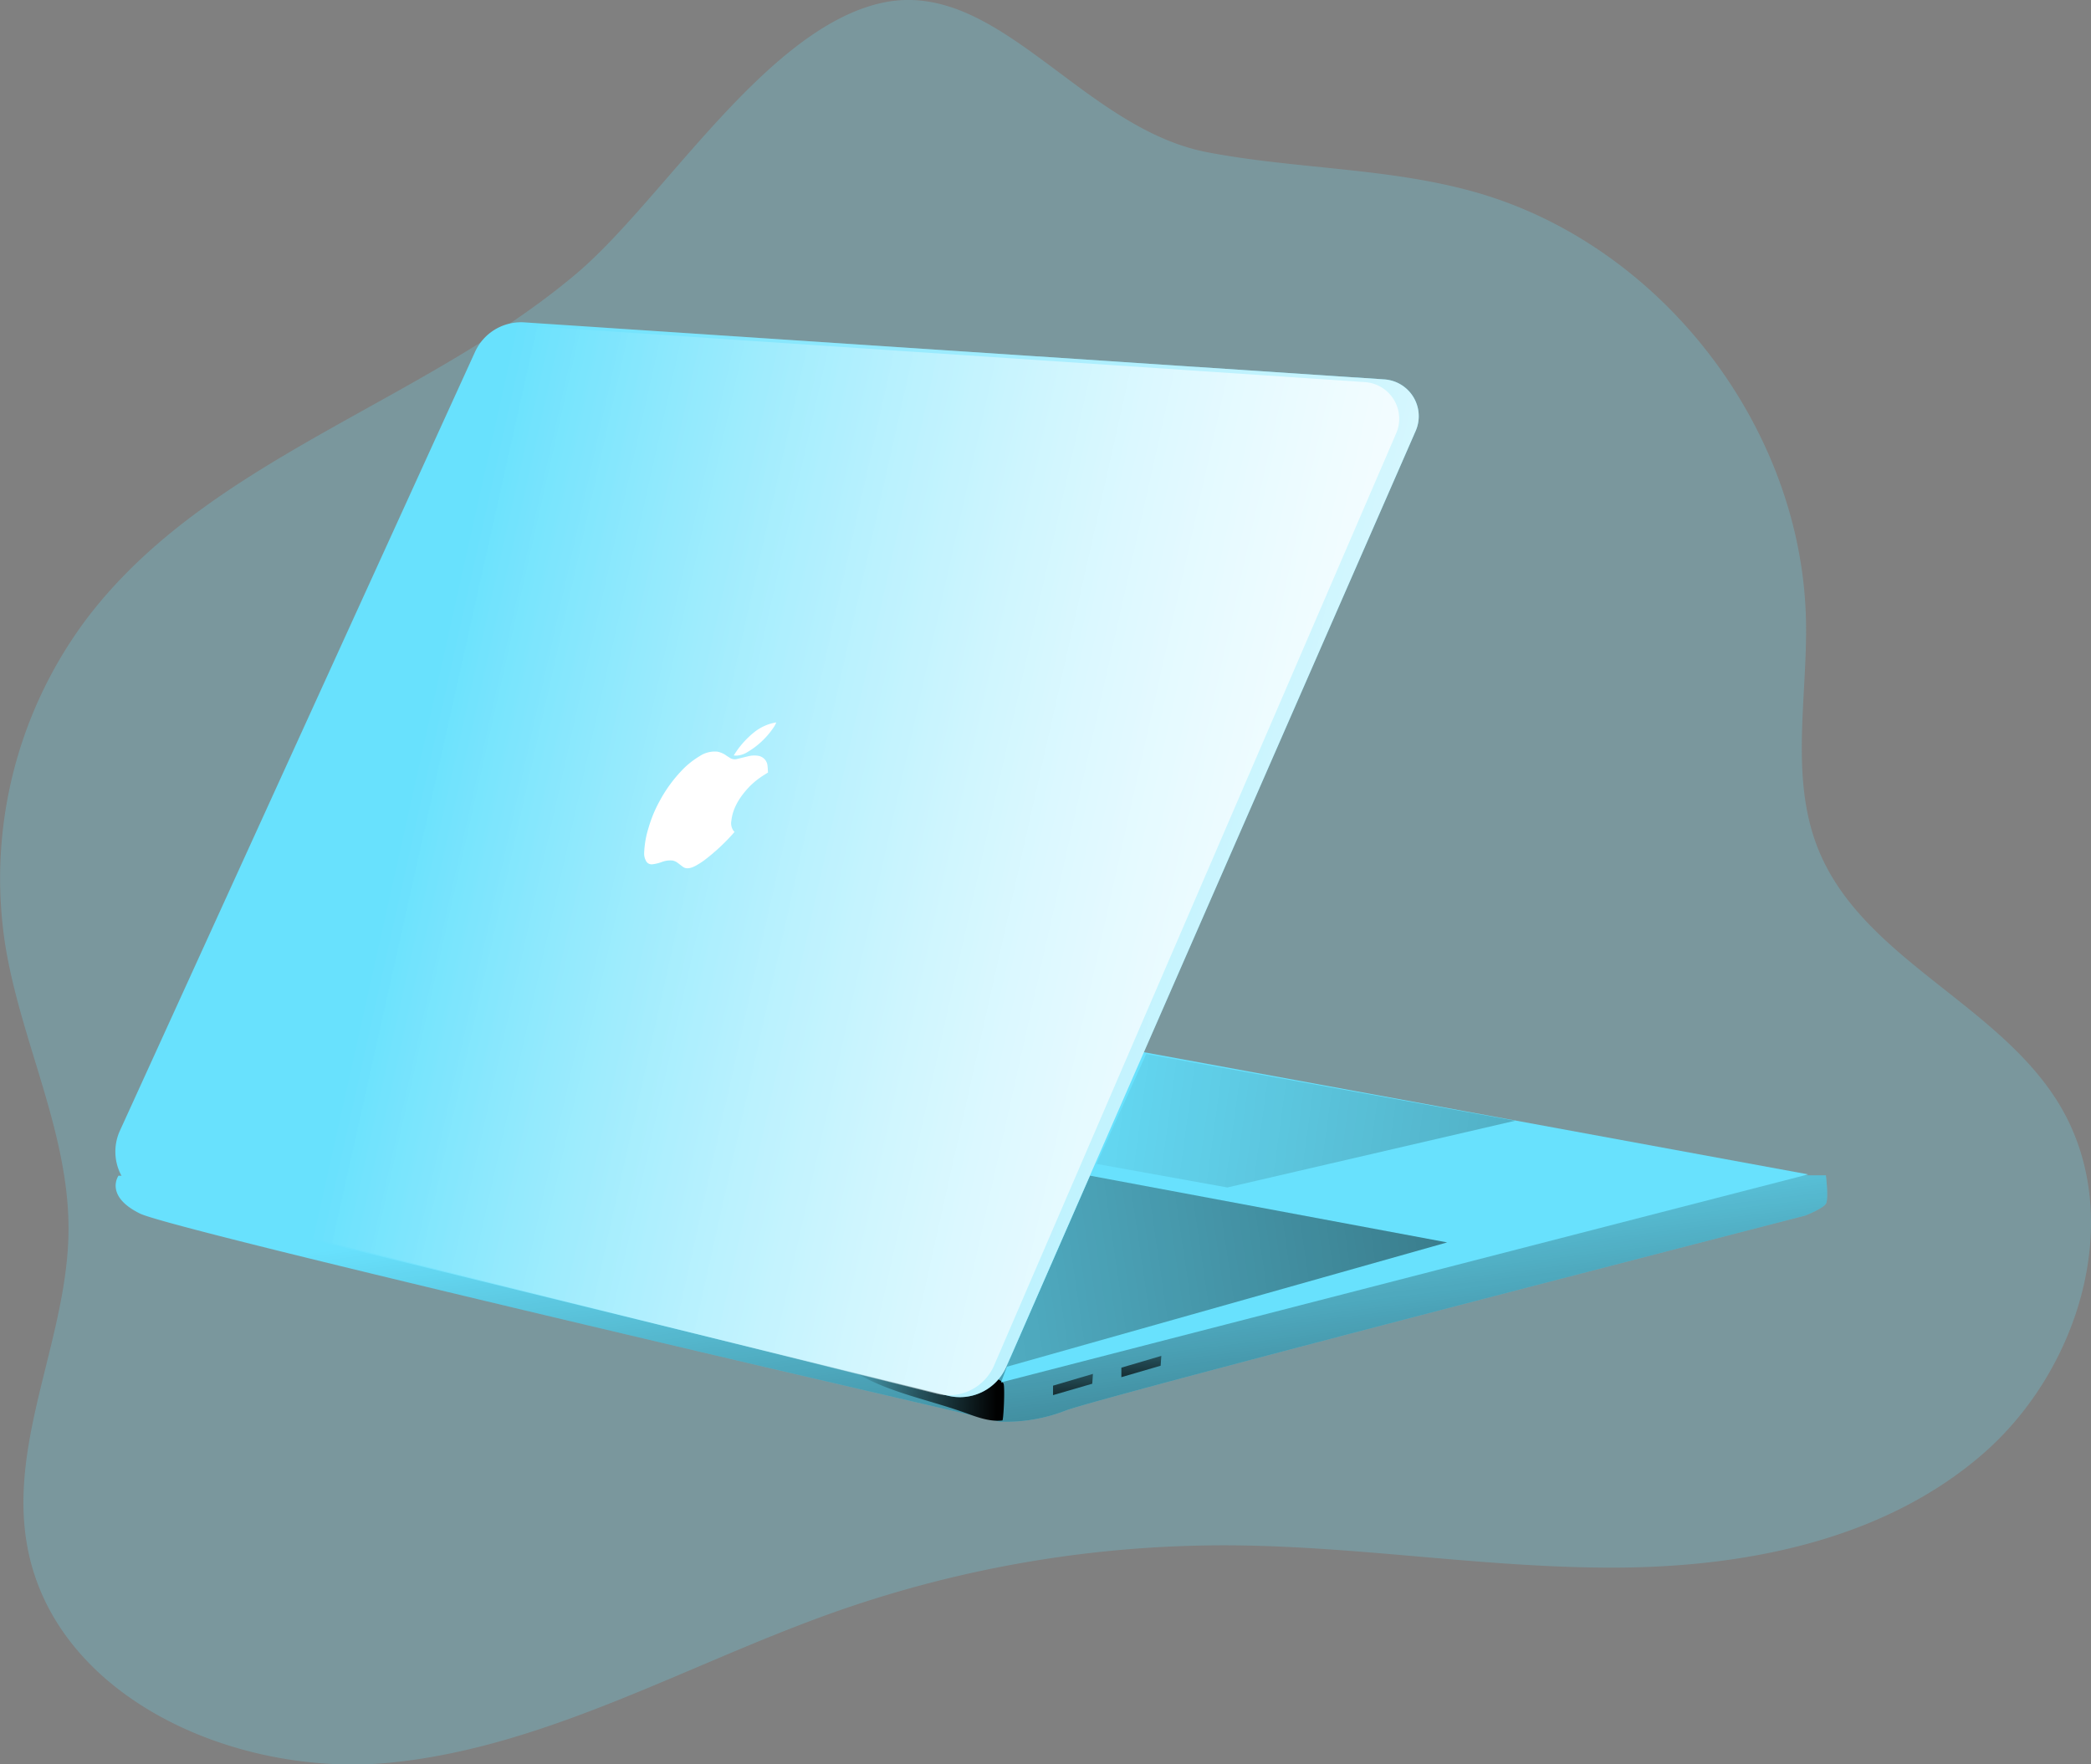 <svg xmlns:xlink="http://www.w3.org/1999/xlink" id="Layer_1" data-name="Layer 1" xmlns="http://www.w3.org/2000/svg"
     viewBox="0 0 600.65 506.81">
    <rect x="0" y="0" width="600.65" height="506.81" fill="#808080" stroke="none"/>
    <defs>
        <linearGradient id="linear-gradient" x1="332.5" y1="342.53" x2="358.06" y2="551.48"
                        gradientUnits="userSpaceOnUse">
            <stop offset="0" stop-color="#010101" stop-opacity="0"/>
            <stop offset="0.95" stop-color="#010101"/>
        </linearGradient>
        <linearGradient id="linear-gradient-2" x1="298.18" y1="404.43" x2="342.4" y2="404.43"
                        xlink:href="#linear-gradient"/>
        <linearGradient id="linear-gradient-3" x1="139.31" y1="388.93" x2="792.09" y2="293.1"
                        xlink:href="#linear-gradient"/>
        <linearGradient id="linear-gradient-4" x1="286.78" y1="314.53" x2="996.31" y2="411.49"
                        xlink:href="#linear-gradient"/>
        <linearGradient id="linear-gradient-5" x1="176.55" y1="213.32" x2="544.09" y2="295.62"
                        gradientUnits="userSpaceOnUse">
            <stop offset="0" stop-color="#fff" stop-opacity="0"/>
            <stop offset="0.95" stop-color="#fff"/>
        </linearGradient>
        <linearGradient id="linear-gradient-6" x1="176.19" y1="214.32" x2="536.35" y2="294.97"
                        xlink:href="#linear-gradient-5"/>
        <linearGradient id="linear-gradient-7" x1="308.22" y1="380.56" x2="308.22" y2="410.62"
                        xlink:href="#linear-gradient"/>
        <linearGradient id="linear-gradient-8" x1="327.86" y1="375.39" x2="327.86" y2="405.45"
                        xlink:href="#linear-gradient"/>
    </defs>
    <title>Macbook</title>
    <path d="M219.66,84.47c-44.11,37.37-106,53.25-140.89,99.36A124.35,124.35,0,0,0,55.45,277.3c4.44,27.8,18.41,54.06,18.19,82.21-.24,30.36-17.06,59.8-12,89.74,7.43,44.4,60.27,67.63,105,63s85-28.37,127.41-43.32a336.06,336.06,0,0,1,113.48-19.05c37.26.23,74.3,6.66,111.56,6.39s76.32-8.22,104.45-32.65S664.78,355,645.44,323.11c-17.61-29-56.55-41.78-69.2-73.25-8.16-20.29-3.15-43.13-3.49-65-.84-55.66-41.33-108.42-94.86-123.64-25-7.12-51.57-6.62-77.14-11.51-36.17-6.93-60-50.09-93.31-42.94C274,14,244.49,63.45,219.66,84.47Z"
          transform="translate(-53.96 -5.98)" fill="#68e1fd" opacity="0.24" style="isolation:isolate"/>
    <path d="M88,343.7s-4.14,5.82,6.2,10.89,246.9,59.76,246.9,59.76a47.17,47.17,0,0,0,19-3.2c10.34-3.94,212.43-56,212.43-56s5.07-2,5.92-3.38,0-8.18,0-8.18Z"
          transform="translate(-53.96 -5.98)" fill="#68e1fd"/>
    <path d="M88,343.7s-4.14,5.82,6.2,10.89,246.9,59.76,246.9,59.76a47.17,47.17,0,0,0,19-3.2c10.34-3.94,212.43-56,212.43-56s5.07-2,5.92-3.38,0-8.18,0-8.18Z"
          transform="translate(-53.96 -5.98)" fill="url(#linear-gradient)"/>
    <path d="M341.9,414c-3.82.46-7.56-1.07-11.18-2.36-10.57-3.76-21.93-5.77-31.47-11.68a2,2,0,0,1-1-1.12,1.58,1.58,0,0,1,.24-1.11c1-1.86,3.27-2.63,5.37-2.88,6-.73,11.95,1.42,17.87,2.72,3.73.83,7.52,1.32,11.22,2.29,2.12.55,8,1.62,9.26,3.51C342.69,404.17,342.23,414,341.9,414Z"
          transform="translate(-53.96 -5.98)" fill="url(#linear-gradient-2)"/>
    <polygon points="323.25 301.26 519.42 337.34 287.55 397.09 323.25 301.26" fill="#68e1fd"/>
    <polygon points="313.11 337.71 415.7 356.88 289.07 392.64 313.11 337.71" fill="#68e1fd"/>
    <polygon points="313.11 337.71 415.7 356.88 289.07 392.64 313.11 337.71" fill="url(#linear-gradient-3)"/>
    <polygon points="435.24 321.93 352.56 341.1 314.98 334.33 329.26 302.76 435.24 321.93"
             fill="url(#linear-gradient-4)"/>
    <path d="M98.11,350.89l228.13,56A14.53,14.53,0,0,0,343,398.63L460.61,129.78a10.59,10.59,0,0,0-9-14.82l-247-16.38a14.54,14.54,0,0,0-14.19,8.47l-102,223.69A14.53,14.53,0,0,0,98.11,350.89Z"
          transform="translate(-53.96 -5.98)" fill="#68e1fd"/>
    <path d="M98.11,350.89l228.13,56A14.53,14.53,0,0,0,343,398.63L460.61,129.78a10.59,10.59,0,0,0-9-14.82l-247-16.38a14.54,14.54,0,0,0-14.19,8.47l-102,223.69A14.53,14.53,0,0,0,98.11,350.89Z"
          transform="translate(-53.96 -5.98)" fill="url(#linear-gradient-5)"/>
    <path d="M99.09,350.59l224,55.77a14.22,14.22,0,0,0,16.48-8.26L455,130.5a10.55,10.55,0,0,0-8.84-14.75L203.62,99.45a14.23,14.23,0,0,0-13.92,8.43L89.51,330.53A14.51,14.51,0,0,0,99.09,350.59Z"
          transform="translate(-53.96 -5.98)" fill="url(#linear-gradient-6)"/>
    <g id="c5Uefy">
        <path d="M274.58,227.87l-1.08.69a22.78,22.78,0,0,0-4.25,3.37c-3.15,3.29-4.84,6.54-5.19,9.74a3.79,3.79,0,0,0,.63,3c.08.09.18.17.28.27l-.66.75a57.81,57.81,0,0,1-8,7.37,22.35,22.35,0,0,1-2.27,1.47c-1.62.93-2.92,1.13-3.82.51-.54-.38-1.05-.8-1.57-1.19a3.7,3.7,0,0,0-1.53-.69,6.87,6.87,0,0,0-3.13.46,11.68,11.68,0,0,1-2.59.62,1.8,1.8,0,0,1-1.68-.66A4.24,4.24,0,0,1,239,251a27,27,0,0,1,1.22-7.1,37.29,37.29,0,0,1,3.14-7.67,40.29,40.29,0,0,1,6.15-8.62,24.16,24.16,0,0,1,5.4-4.41,7.84,7.84,0,0,1,5.1-1.31,6.45,6.45,0,0,1,2.72,1.22c.33.22.69.41,1,.64a2.67,2.67,0,0,0,2.13.2c1-.23,1.94-.48,2.91-.7a7,7,0,0,1,3.18-.13,3.18,3.18,0,0,1,2.49,2.92c.07.51.08,1.07.11,1.6A1.8,1.8,0,0,1,274.58,227.87Z"
              transform="translate(-53.96 -5.98)" fill="#fff"/>
        <path d="M264.73,223a25.72,25.72,0,0,1,5.78-6.61,13.69,13.69,0,0,1,6.44-2.9,7,7,0,0,1-.92,1.66,23.27,23.27,0,0,1-7.39,6.88,6.42,6.42,0,0,1-3.2,1Z"
              transform="translate(-53.96 -5.98)" fill="#fff"/>
    </g>
    <polygon points="302.49 398.03 313.95 394.65 313.76 397.47 302.49 400.75 302.49 398.03"
             fill="url(#linear-gradient-7)"/>
    <polygon points="322.12 392.86 333.59 389.48 333.4 392.3 322.12 395.59 322.12 392.86"
             fill="url(#linear-gradient-8)"/>
</svg>
